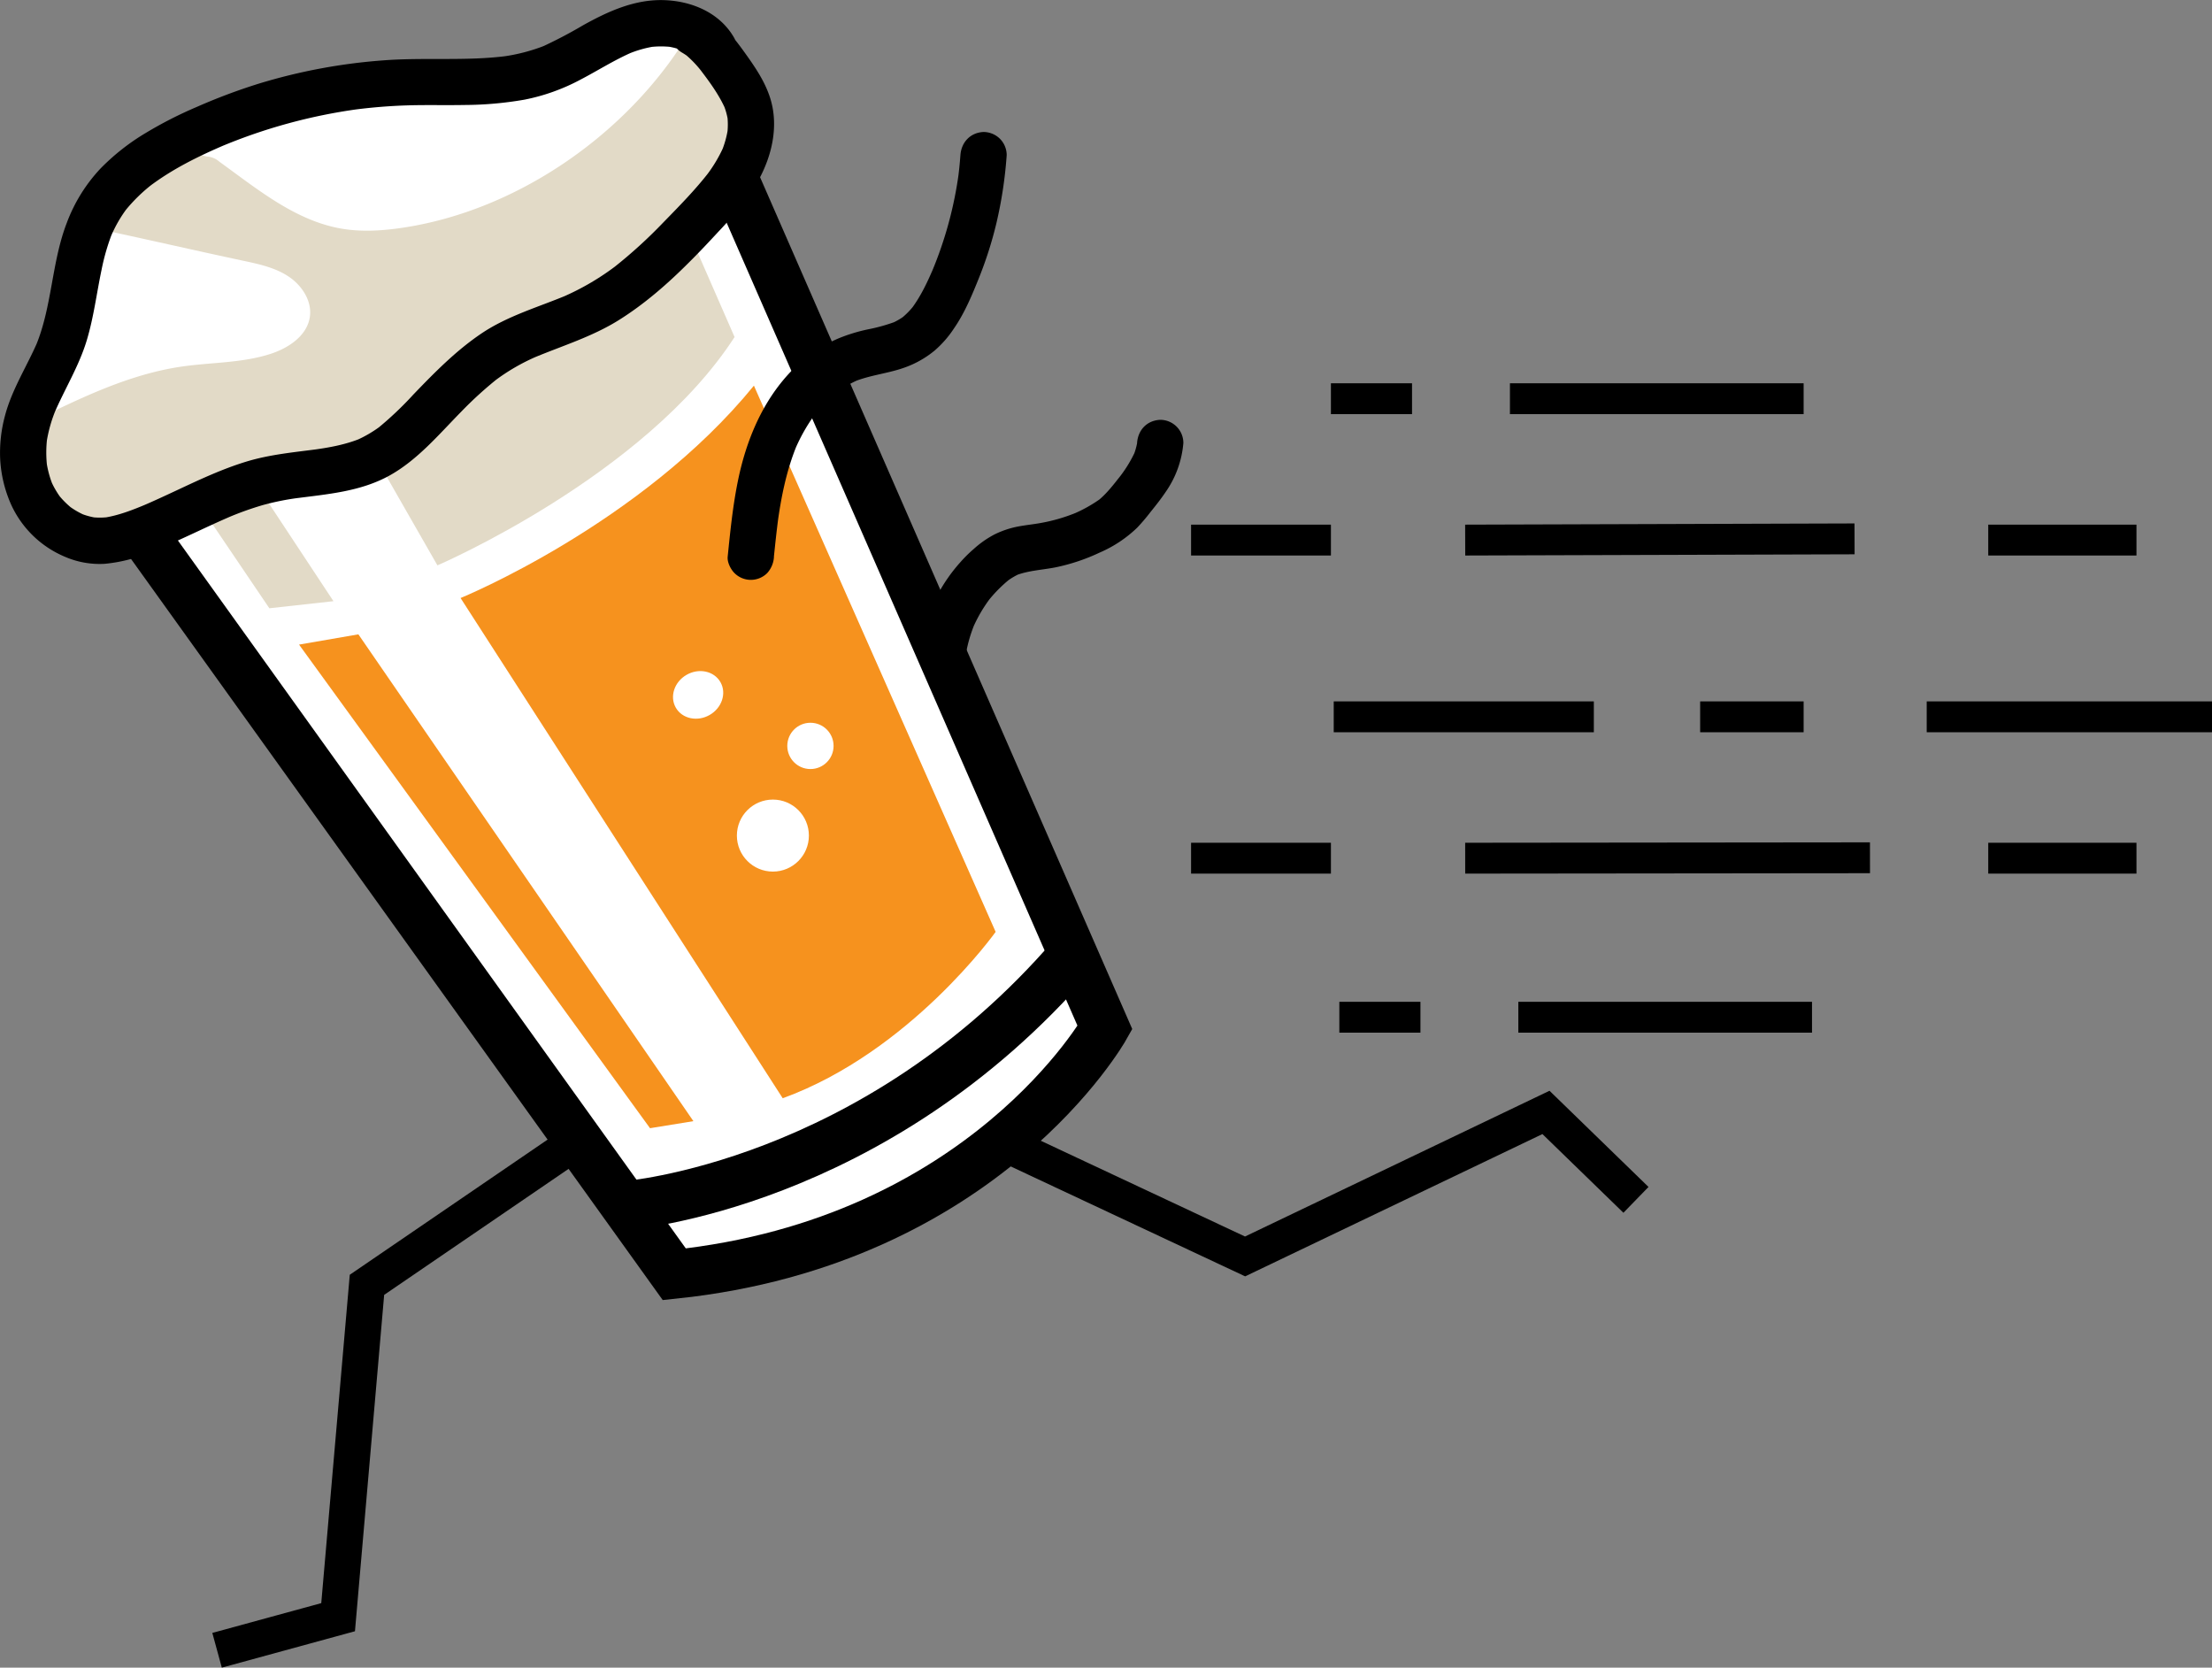 <svg id="Layer_3" data-name="Layer 3" xmlns="http://www.w3.org/2000/svg" viewBox="0 0 860.17 648.43"><rect x="0" y="0" width="860.17" height="648.43" fill="#808080" stroke="none"/><defs><style>.cls-1,.cls-4{fill:#fff;}.cls-2{fill:#e2dac7;}.cls-3{fill:#f6921e;}.cls-4{stroke:#fff;stroke-width:2px;}.cls-4,.cls-5,.cls-6,.cls-7{stroke-miterlimit:10;}.cls-5,.cls-6,.cls-7{fill:none;stroke:#000;}.cls-5{stroke-width:19px;}.cls-6{stroke-width:14px;}.cls-7{stroke-width:12px;}</style></defs><path class="cls-1" d="M700.31,471.27,906.08,760.4s118-21.85,167.86-95.69L927.25,333.58,933.11,306l-31-33.72-56.81,22.21-93,8.86L686,334.49,673.3,363.44l-16.8,55.21L652.77,452l14.38,21.66Z" transform="translate(-641.83 -264.47)"/><path class="cls-2" d="M684.8,350.82c8.81-11.52,20.38-19.81,33.47-26.07,1.08-.52,3.22.59,4.43.61a8.17,8.17,0,0,1,4.46,2c14.76,10.65,29.48,22.9,47.41,26,8.25,1.42,16.72.79,25-.52,42.4-6.72,83-34.24,106.71-70,8.26,6.7,17.46,15.32,19.37,25.78,2.62,14.4-10.51,28.55-21,38.79-8.63,8.44-18,16.36-27,24.39-15.27,13.6-32.92,12.65-47.6,22.16-17.26,11.19-28.49,34.09-47,43-10,4.81-23.14,3.05-34.6,6-14.27,3.64-26.44,10.75-39.31,17.9-8.87,4.93-20.2,7.68-30.35,8a26.78,26.78,0,0,1-23.44-40.94c18.32-8.94,37-18,57.18-20.92,11.6-1.68,23.59-1.33,34.71-5,6.89-2.27,13.93-7,15.06-14.16,1-6.19-3-12.33-8.19-15.81s-11.51-4.86-17.64-6.16c-17.2-3.66-36.09-8-53.28-11.68" transform="translate(-641.83 -264.47)"/><path class="cls-3" d="M820.93,497S891,468.41,935,414.42l94,212.39s-33.21,46.67-82.8,64.69Z" transform="translate(-641.83 -264.47)"/><polygon class="cls-3" points="116.29 250.64 139.36 246.65 269.64 435.94 252.77 438.68 116.29 250.64"/><path class="cls-2" d="M792.05,449.58l19.88,34.72s80.47-34.55,115.55-88.78l-14.91-34.1-74.92,39Z" transform="translate(-641.83 -264.47)"/><polygon class="cls-2" points="82.26 203.29 104.74 236.51 129.67 233.76 103.72 194.46 82.26 203.29"/><circle class="cls-4" cx="300.55" cy="324.9" r="13"/><circle class="cls-4" cx="315.15" cy="290.03" r="8"/><ellipse class="cls-4" cx="913.31" cy="534.57" rx="9" ry="8" transform="translate(-786.73 260.02) rotate(-29.79)"/><path d="M906.89,284.83a28.36,28.36,0,0,1,3,2l-1.82-1.41a42.34,42.34,0,0,1,6.86,7.17l-1.41-1.82c3.94,5.12,8,10.56,10.56,16.52l-.91-2.15a27,27,0,0,1,1.79,6.54l-.32-2.4a30.42,30.42,0,0,1,0,7.2l.32-2.39a38.08,38.08,0,0,1-2.57,9.37l.91-2.15a55.15,55.15,0,0,1-7.07,11.77l1.41-1.82c-5.41,7-11.69,13.37-17.85,19.68a188,188,0,0,1-19.26,17.53l1.82-1.4A100.6,100.6,0,0,1,860.5,380l2.15-.91c-11.36,4.78-23.39,8.14-33.7,15.11-9.81,6.64-18.09,15.06-26.26,23.55a133.82,133.82,0,0,1-14.1,13.36l1.82-1.41a48,48,0,0,1-10.4,6.13l2.15-.91c-6,2.46-12.37,3.6-18.76,4.46l2.39-.32c-9.47,1.26-19,2.1-28.18,4.9s-17.92,6.88-26.58,10.94c-4.65,2.17-9.29,4.35-14,6.35l2.15-.91c-5.47,2.3-11.09,4.55-17,5.44l2.39-.32a28.28,28.28,0,0,1-7.41.06l2.39.32a27.89,27.89,0,0,1-6.66-1.84l2.15.9a31.62,31.62,0,0,1-6.72-3.93l1.82,1.41a34.39,34.39,0,0,1-5.84-5.85l1.41,1.82a34,34,0,0,1-4.25-7.36l.91,2.15A39.26,39.26,0,0,1,659.9,444l.32,2.39a45.81,45.81,0,0,1,0-11.93l-.33,2.4a54.52,54.52,0,0,1,3.83-13.54l-.91,2.15c4.1-9.63,9.69-18.53,12.74-28.61,2.72-9,3.85-18.35,5.78-27.52a85.27,85.27,0,0,1,4.51-15.19L685,356.3A51.3,51.3,0,0,1,691.59,345l-1.41,1.82a64.18,64.18,0,0,1,11.39-11.13l-1.82,1.41c9.08-6.93,19.46-12,29.94-16.46l-2.15.91a212.61,212.61,0,0,1,53.6-14.65l-2.39.32a211,211,0,0,1,21.9-1.79c7.25-.21,14.51,0,21.76-.14a138.68,138.68,0,0,0,23.37-2.07,78,78,0,0,0,21.67-7.73c6.84-3.55,13.34-7.75,20.44-10.79l-2.15.91a44.11,44.11,0,0,1,10.6-3.08l-2.39.33a35.79,35.79,0,0,1,9.42-.06l-2.39-.32a28.13,28.13,0,0,1,7,1.89l-2.15-.91a22.14,22.14,0,0,1,4.56,2.67l-1.82-1.41a19.74,19.74,0,0,1,3.22,3.24l-1.41-1.82a19.83,19.83,0,0,1,1.39,2.12c2.34,4.09,8.26,5.85,12.32,3.23a9.17,9.17,0,0,0,3.23-12.31c-5.58-9.77-16.48-14.33-27.35-14.66-11.31-.34-21.61,4.33-31.29,9.71a179.38,179.38,0,0,1-16.43,8.6l2.15-.91a71.13,71.13,0,0,1-17.92,4.65l2.39-.32c-15.89,2.05-32,.47-47.95,1.69A221.11,221.11,0,0,0,742.44,297a229.32,229.32,0,0,0-24.19,9.09,159,159,0,0,0-19.8,10.11A86.41,86.41,0,0,0,680.91,330a62.86,62.86,0,0,0-13.08,21.06c-6,15.49-5.68,32.62-12.12,48l.91-2.15c-4.21,9.87-10.23,19-12.93,29.5a55.08,55.08,0,0,0-1.8,16.41,50,50,0,0,0,4.2,17.7A39.93,39.93,0,0,0,667,480.92a33.85,33.85,0,0,0,15.48,2.78,59,59,0,0,0,17.09-4.22c11.14-4.31,21.72-9.87,32.71-14.53l-2.15.91a122.49,122.49,0,0,1,13.9-5A102,102,0,0,1,758.46,458l-2.39.32c12.87-1.71,26-2.6,37.59-9.15,10.76-6.1,18.88-15.83,27.44-24.53a148.77,148.77,0,0,1,14.52-13.2l-1.82,1.41a79.09,79.09,0,0,1,17.27-10l-2.15.91c11.31-4.76,23.06-8.27,33.54-14.82,9.94-6.22,18.87-14,27.15-22.29,4-3.95,7.8-8,11.61-12.12A142.08,142.08,0,0,0,933.35,340c7.49-10.54,12-24.56,8-37.33-2.13-6.76-6.17-12.53-10.26-18.21-4.23-5.87-8.78-11.46-15.12-15.17-4.06-2.39-10-1.07-12.31,3.22a9.18,9.18,0,0,0,3.23,12.32Z" transform="translate(-641.83 -264.47)"/><path class="cls-5" d="M927,333.31l144.52,330.74s-46.81,83.26-167.48,95.9L696.72,471" transform="translate(-641.83 -264.47)"/><path class="cls-5" d="M884.91,733.24s96.72-7.22,174.29-97.49" transform="translate(-641.83 -264.47)"/><polyline class="cls-6" points="389.09 443.96 484.17 488.54 601.17 432.54 636.17 466.54"/><polyline class="cls-6" points="229.4 440.34 142.7 499.58 131.48 628.81 84.41 641.68"/><line class="cls-7" x1="463.17" y1="210" x2="517.55" y2="210"/><line class="cls-7" x1="569.76" y1="210" x2="721.17" y2="209.53"/><path class="cls-7" d="M1144.16,414" transform="translate(-641.83 -264.47)"/><line class="cls-7" x1="517.55" y1="155.03" x2="549.09" y2="155.03"/><line class="cls-7" x1="587.16" y1="155.03" x2="701.37" y2="155.03"/><line class="cls-7" x1="773.16" y1="210" x2="830.8" y2="210"/><line class="cls-7" x1="518.64" y1="278.72" x2="619.79" y2="278.72"/><line class="cls-7" x1="661.13" y1="278.72" x2="701.37" y2="278.72"/><line class="cls-7" x1="749.23" y1="278.72" x2="860.17" y2="278.72"/><line class="cls-7" x1="463.17" y1="333.69" x2="517.55" y2="333.69"/><line class="cls-7" x1="569.76" y1="333.69" x2="727.17" y2="333.53"/><line class="cls-7" x1="773.16" y1="333.69" x2="830.8" y2="333.69"/><path class="cls-7" d="M1147.42,654.5" transform="translate(-641.83 -264.47)"/><line class="cls-7" x1="520.82" y1="395.53" x2="552.36" y2="395.53"/><line class="cls-7" x1="590.43" y1="395.53" x2="704.63" y2="395.53"/><path d="M1017.57,518a55.8,55.8,0,0,1,3.35-11.16L1020,509a56.5,56.5,0,0,1,7.08-12.14l-1.41,1.82a53.27,53.27,0,0,1,9.22-9.34l-1.82,1.41a27.1,27.1,0,0,1,5.68-3.37l-2.15.91c5-2,10.43-2.19,15.66-3.21a76.16,76.16,0,0,0,17.13-5.72,48.89,48.89,0,0,0,14.67-9.73,75.7,75.7,0,0,0,5.2-6.12c2-2.47,4-5,5.74-7.58a38.82,38.82,0,0,0,7-19.22,9,9,0,0,0-9-9c-5.17.23-8.64,3.95-9,9,0,.55-.1,1.1-.17,1.65l.32-2.39a25.87,25.87,0,0,1-1.67,5.91l.91-2.15a50.87,50.87,0,0,1-6.86,11.05l1.41-1.82c-2.89,3.7-5.77,7.55-9.48,10.46l1.82-1.4a55.37,55.37,0,0,1-11.66,6.53l2.15-.91A67.64,67.64,0,0,1,1045.5,468c-2.56.42-5.15.7-7.71,1.18a36.1,36.1,0,0,0-9.31,3.13,38.76,38.76,0,0,0-8,5.62,52,52,0,0,0-5.07,5,63.84,63.84,0,0,0-9.22,13.26,62.85,62.85,0,0,0-6,17,9.61,9.61,0,0,0,.91,6.93,9,9,0,0,0,12.31,3.23,8.9,8.9,0,0,0,4.14-5.38Z" transform="translate(-641.83 -264.47)"/><path d="M942.77,481c.52-5,1.05-10.11,1.72-15.14l-.33,2.39c1.43-10.57,3.54-21.11,7.67-31l-.9,2.15a68.43,68.43,0,0,1,8.69-15l-1.4,1.82a55.32,55.32,0,0,1,9.72-9.8l-1.82,1.4A45.16,45.16,0,0,1,976,412l-2.15.9c6.26-2.57,13.06-3.17,19.42-5.4a38.51,38.51,0,0,0,12-6.72,40.94,40.94,0,0,0,7.48-8.54c4.22-6.09,7.14-13.16,9.88-20a151.71,151.71,0,0,0,6.67-21,166.29,166.29,0,0,0,4-26.45,9.05,9.05,0,0,0-2.63-6.36,9.15,9.15,0,0,0-6.37-2.64c-5.16.23-8.63,4-9,9q-.33,4.59-.93,9.15l.32-2.4A151.41,151.41,0,0,1,1004.26,370l.91-2.15c-2.49,5.89-5.21,11.81-9.1,16.92l1.41-1.83a31.13,31.13,0,0,1-5.52,5.6l1.82-1.4a26.05,26.05,0,0,1-5.67,3.23l2.15-.9a68.57,68.57,0,0,1-11,3.08A66.19,66.19,0,0,0,968,396a55.59,55.59,0,0,0-18.59,12.89c-11.13,11.65-17.42,26.85-20.61,42.47-2,9.75-3,19.68-4,29.58-.22,2.15,1.17,4.89,2.64,6.36a9,9,0,0,0,12.73,0,10.26,10.26,0,0,0,2.63-6.36Z" transform="translate(-641.83 -264.47)"/></svg>